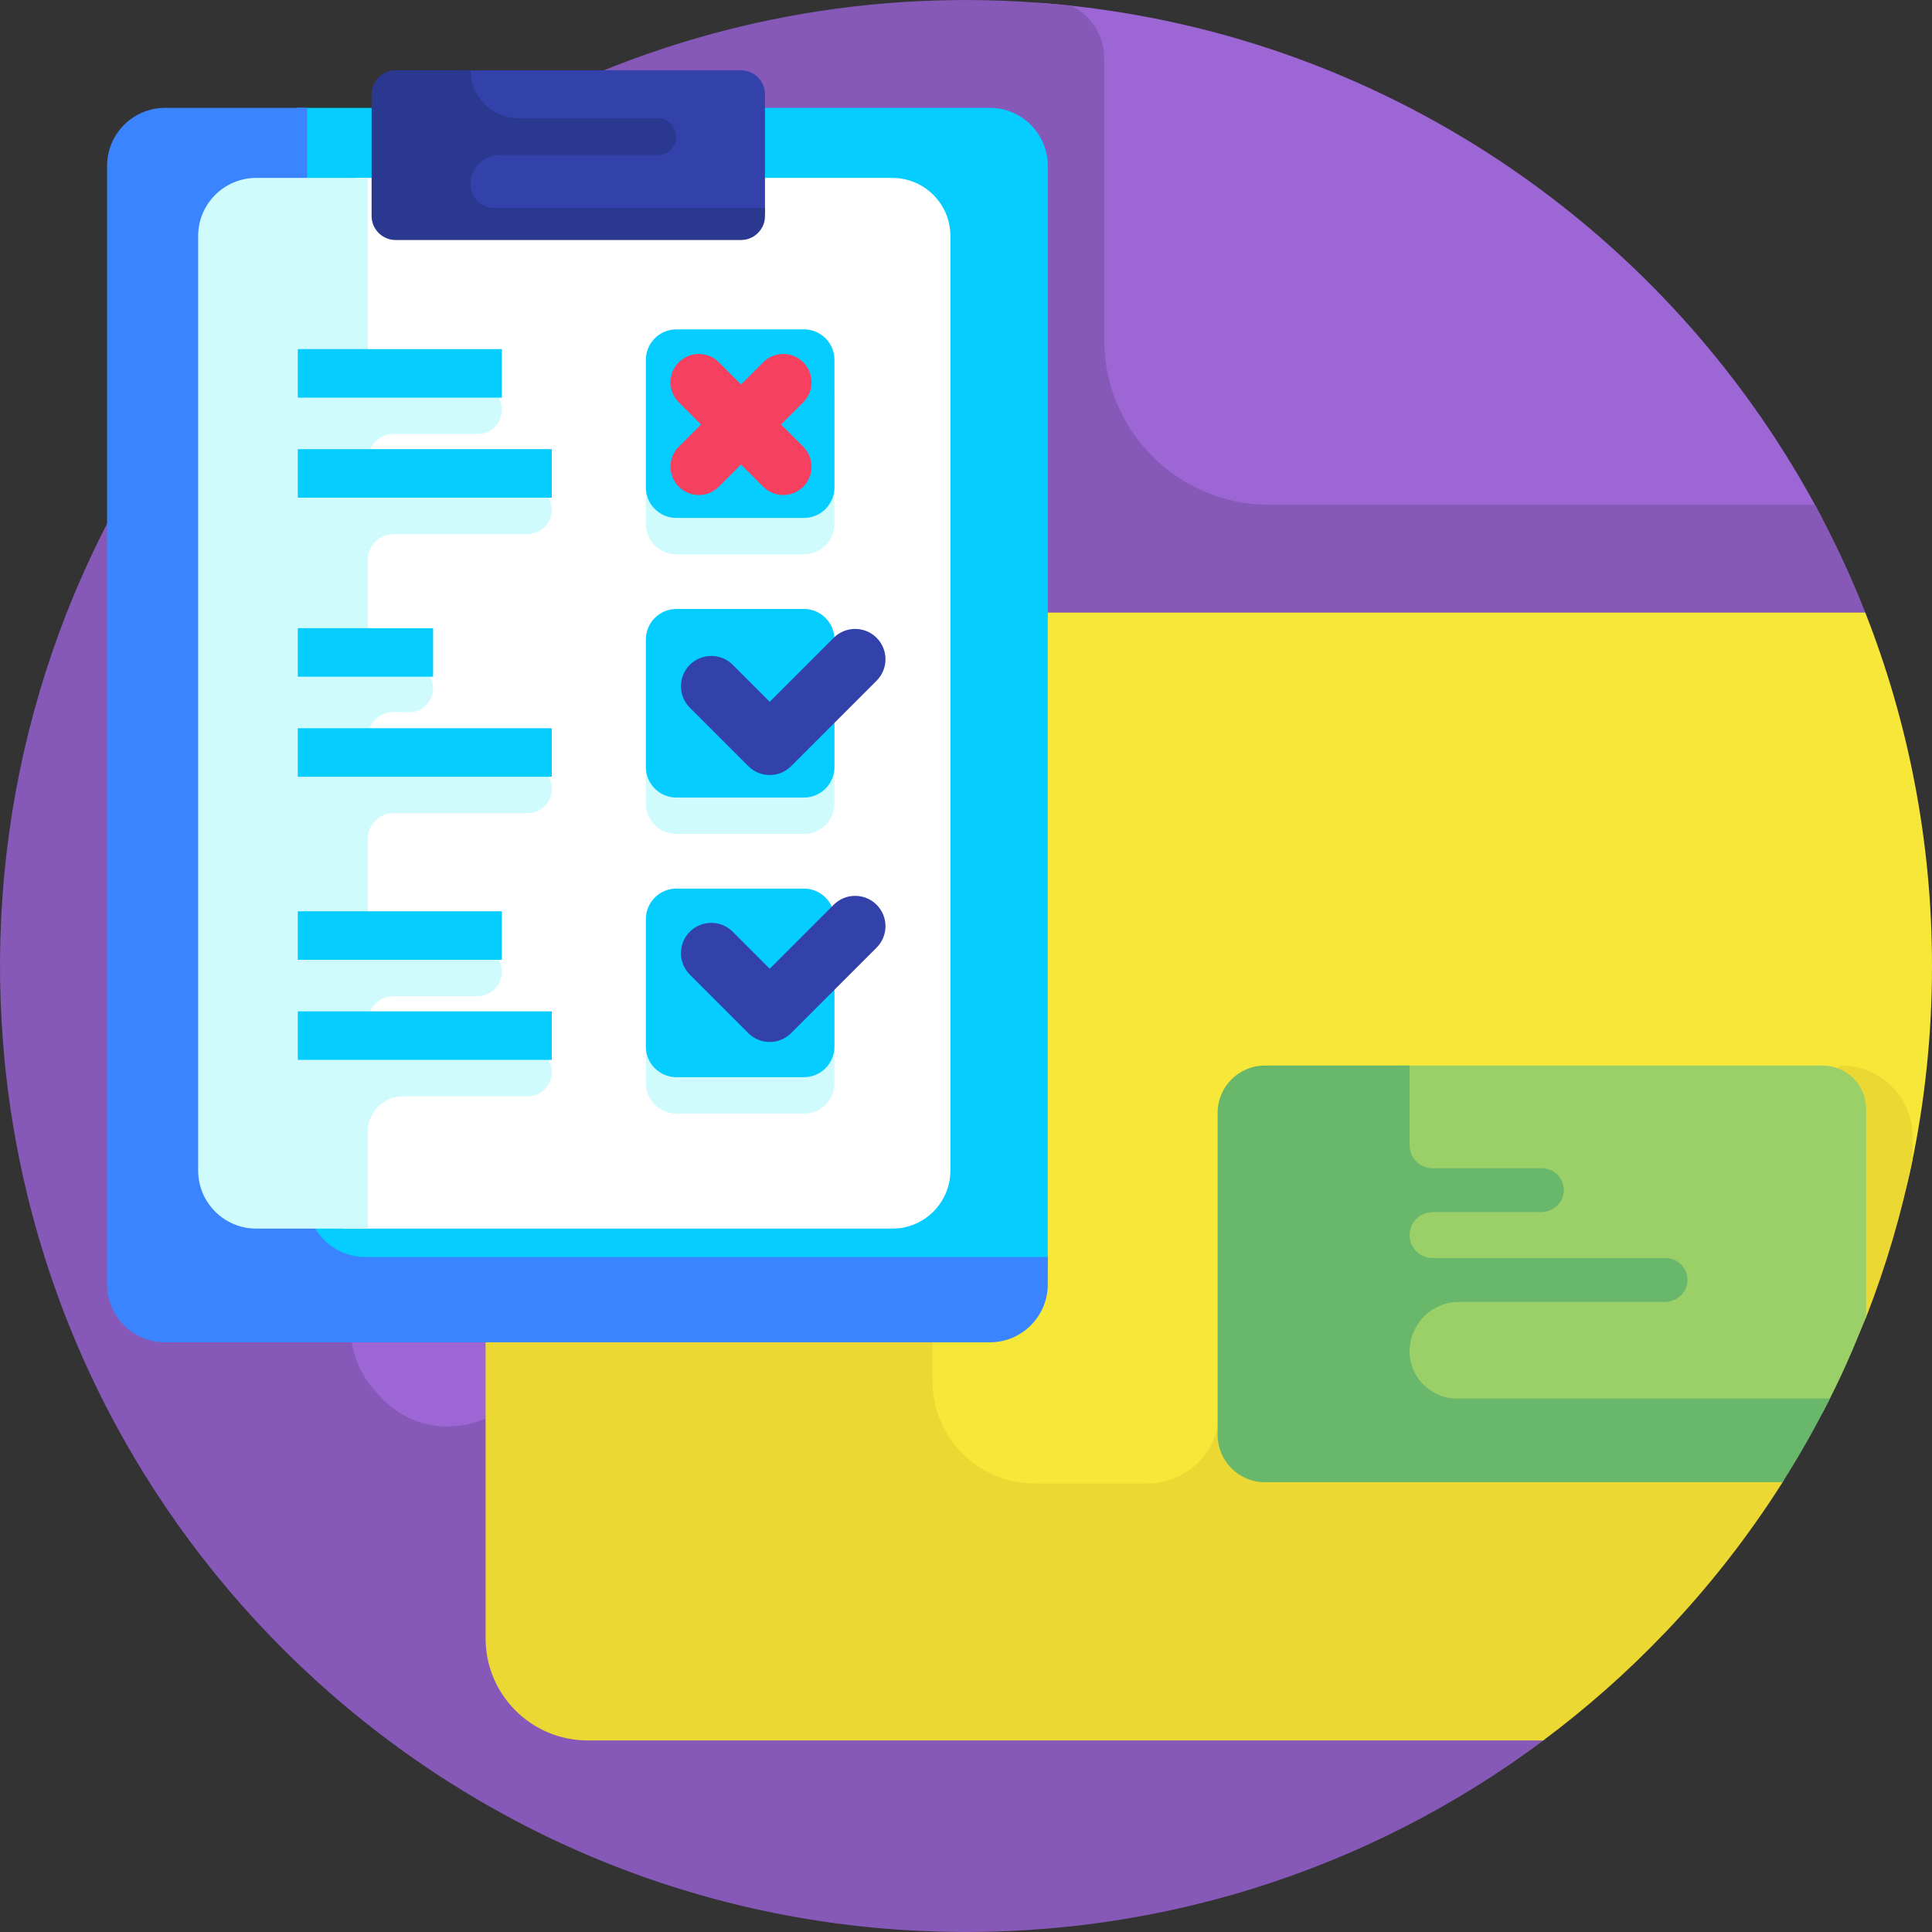 <svg id="Layer_1" enable-background="new 0 0 511.986 511.986" height="512" viewBox="0 0 511.986 511.986" width="512" xmlns="http://www.w3.org/2000/svg"><rect x="0" y="0" width="511.986" height="511.986" fill="#333333" stroke="none"/><g><g><circle cx="125.656" cy="345.093" fill="#9d66d5" r="62.718"/></g><g><g><path d="m275.679 137.668h207.36c-39.858-76.32-117.057-130.041-207.36-136.909z" fill="#9d66d5"/></g></g><path d="m480.971 133.762h-144.642c-24.139 0-43.708-19.569-43.708-43.708v-74.677c0-6.123-3.593-11.393-8.777-13.859-96.313-10.421-187.96 33.698-240.506 111.941v.016c-33.227 49.48-48.068 108.818-42.015 168.61.005.054.011.107.016.161 12.773 125.386 115.83 223.34 241.933 229.421 61.544 3.013 119.421-15.856 165.719-50.43l85.315-298.91c-3.869-9.833-8.328-19.37-13.335-28.565zm-380.679 235.834c-.415-.473-.829-.947-1.24-1.423-13.897-16.055-2.42-41.024 18.814-41.024h.985c13.694 0 24.801 11.085 24.822 24.779 0 .377.001.756.002 1.137.035 22.848-28.303 33.695-43.383 16.531z" fill="#8659b9"/><g><g><g><path d="m511.986 255.994c0-33.061-6.271-64.656-17.683-93.665h-263.158v239.148h160.337c55.379 0 103.687-38.502 115.054-92.702 3.572-17.032 5.45-34.687 5.45-52.781z" fill="#f6e738"/></g><path d="m488.008 282.375-165.048 91.918c0 .104.001.208.004.311.246 10.119-8.78 18.521-18.902 18.521h-29.871c-14.948 0-27.067-12.118-27.067-27.067v-203.73h-91.375c-14.949 0-27.067 12.118-27.067 27.067v244.758c0 14.949 12.118 27.067 27.067 27.067h253.229c11.503-8.59 22.304-18.133 32.257-28.567h.023c11.638-12.201 22.081-25.55 31.144-39.861l22.143-43.765c5.233-13.411 9.368-27.373 12.295-41.773v-6.047c0-10.4-8.431-18.832-18.832-18.832z" fill="#ecd833"/><g><path d="m483.009 282.375h-112.481v91.904h112.528c5.215-9.991 7.609-15.783 11.481-25.255v-55.121c-.001-6.367-5.161-11.528-11.528-11.528z" fill="#9bd069"/></g><g><path d="m386.066 370.606c-6.909 0-12.51-5.601-12.51-12.51 0-7.224 5.856-13.08 13.08-13.08h54.494c3.038 0 5.75-2.22 6.039-5.244.331-3.469-2.388-6.388-5.789-6.388h-61.742c-3.359 0-6.083-2.723-6.083-6.083 0-3.359 2.724-6.083 6.083-6.083h28.72c3.038 0 5.75-2.22 6.039-5.244.331-3.469-2.388-6.388-5.789-6.388h-28.97c-3.359 0-6.083-2.723-6.083-6.083v-21.129h-38.365c-6.909 0-12.51 5.601-12.51 12.51v85.387c0 6.909 5.601 12.51 12.51 12.51h137.195c4.45-7.027 8.392-13.887 12.548-22.175z" fill="#69b76b"/></g></g><g><g><g><path d="m277.663 336.7v-292.757c0-8.48-6.875-15.355-15.355-15.355h-183.654v308.112z" fill="#05cdff"/></g></g><g><g><path d="m96.757 333.101c-8.48 0-15.355-6.875-15.355-15.355v-289.157h-37.667c-8.48 0-15.355 6.875-15.355 15.355v296.417c0 8.48 6.875 15.355 15.355 15.355h218.573c8.48 0 15.355-6.875 15.355-15.355v-7.26z" fill="#3a84ff"/></g></g><g><g><path d="m91.161 325.587v-210.751l3.234-67.687h142.07c8.502 0 15.395 6.892 15.395 15.395v247.649c0 8.501-6.891 15.395-15.392 15.395-38.931-.001-132.06-.001-145.307-.001z" fill="#fff"/></g></g><g><g><path d="m202.723 56.756v-31.77c0-3.514-2.849-6.363-6.363-6.363h-72.913v38.133z" fill="#3342aa"/></g></g><g><g><path d="m131.066 55.136c-3.514 0-6.363-2.849-6.363-6.363 0-4.231 3.43-7.661 7.661-7.661h41.946c2.703 0 4.895-2.192 4.895-4.895 0-2.703-2.192-4.895-4.895-4.895h-36.906c-7.014 0-12.7-5.686-12.7-12.7h-19.866c-3.514 0-6.363 2.849-6.363 6.363v32.255c0 3.514 2.849 6.363 6.363 6.363h91.523c3.514 0 6.363-2.849 6.363-6.363v-2.104z" fill="#2b3890"/></g></g></g><g><g><path d="m213.044 146.901h-33.799c-4.467 0-8.088-3.621-8.088-8.088v-33.799c0-4.467 3.621-8.088 8.088-8.088h33.799c4.467 0 8.088 3.621 8.088 8.088v33.799c0 4.467-3.621 8.088-8.088 8.088z" fill="#d0fbfd"/></g></g><g><g><path d="m213.044 221.001h-33.799c-4.467 0-8.088-3.621-8.088-8.088v-33.799c0-4.467 3.621-8.088 8.088-8.088h33.799c4.467 0 8.088 3.621 8.088 8.088v33.799c0 4.467-3.621 8.088-8.088 8.088z" fill="#d0fbfd"/></g></g><g><g><path d="m213.044 295.101h-33.799c-4.467 0-8.088-3.621-8.088-8.088v-33.799c0-4.467 3.621-8.088 8.088-8.088h33.799c4.467 0 8.088 3.621 8.088 8.088v33.799c0 4.467-3.621 8.088-8.088 8.088z" fill="#d0fbfd"/></g></g><g><g><path d="m213.044 137.254h-33.799c-4.467 0-8.088-3.621-8.088-8.088v-33.798c0-4.467 3.621-8.088 8.088-8.088h33.799c4.467 0 8.088 3.621 8.088 8.088v33.799c0 4.466-3.621 8.087-8.088 8.087z" fill="#05cdff"/></g></g><g><g><path d="m213.044 211.355h-33.799c-4.467 0-8.088-3.621-8.088-8.088v-33.799c0-4.467 3.621-8.088 8.088-8.088h33.799c4.467 0 8.088 3.621 8.088 8.088v33.799c0 4.467-3.621 8.088-8.088 8.088z" fill="#05cdff"/></g></g><g><g><path d="m213.044 285.455h-33.799c-4.467 0-8.088-3.621-8.088-8.088v-33.799c0-4.467 3.621-8.088 8.088-8.088h33.799c4.467 0 8.088 3.621 8.088 8.088v33.799c0 4.467-3.621 8.088-8.088 8.088z" fill="#05cdff"/></g></g><g><g><path d="m146.228 135.106c0-3.552-2.879-6.431-6.431-6.431h-35.23c-3.738 0-6.999-2.881-7.111-6.618-.116-3.867 2.984-7.038 6.824-7.038h22.284c3.552 0 6.431-2.879 6.431-6.431 0-3.552-2.879-6.431-6.431-6.431h-29.11v-55.01h-29.545c-8.502 0-15.395 6.892-15.395 15.395v247.65c0 8.502 6.892 15.395 15.395 15.395h29.545v-25.626c0-5.214 4.227-9.441 9.441-9.441h32.902c3.552 0 6.431-2.879 6.431-6.431 0-3.552-2.879-6.431-6.431-6.431h-35.516c-3.771 0-6.828-3.057-6.828-6.828 0-3.771 3.057-6.828 6.828-6.828h22.284c3.552 0 6.431-2.879 6.431-6.431 0-3.552-2.879-6.431-6.431-6.431h-29.111v-28.82c0-3.771 3.057-6.828 6.828-6.828h35.516c3.552 0 6.431-2.879 6.431-6.431 0-3.552-2.879-6.431-6.431-6.431h-42.344v-6.982c0-.972.154-1.949.543-2.839 1.168-2.671 3.767-4.22 6.488-4.139l3.669.11c3.55.106 6.514-2.686 6.62-6.236.106-3.55-2.686-6.515-6.236-6.621l-11.085-.331v-27.228c0-3.771 3.057-6.828 6.828-6.828h35.516c3.552.001 6.431-2.878 6.431-6.43z" fill="#d0fbfd"/></g></g><g><g><g><path d="m78.916 92.512h54.08v12.862h-54.08z" fill="#05cdff"/></g></g></g><g><g><g><path d="m78.916 119.029h67.312v12.862h-67.312z" fill="#05cdff"/></g></g></g><g><g><g><path d="m78.916 166.467h35.859v12.862h-35.859z" fill="#05cdff"/></g></g></g><g><g><g><path d="m78.916 192.984h67.312v12.862h-67.312z" fill="#05cdff"/></g></g></g><g><g><g><path d="m78.916 241.495h54.08v12.862h-54.08z" fill="#05cdff"/></g></g></g><g><g><g><path d="m78.916 268.012h67.312v12.862h-67.312z" fill="#05cdff"/></g></g></g><g><g><g><path d="m203.978 276.123c-2.057 0-4.115-.784-5.684-2.355l-15.486-15.485c-3.14-3.139-3.14-8.229-.001-11.368 3.14-3.139 8.23-3.14 11.368 0l9.802 9.801 16.956-16.958c3.14-3.139 8.229-3.139 11.369 0 3.139 3.139 3.139 8.229 0 11.368l-22.641 22.642c-1.569 1.57-3.627 2.355-5.683 2.355z" fill="#3342aa"/></g></g></g><g><g><g><path d="m203.978 205.384c-2.057 0-4.115-.785-5.684-2.355l-15.486-15.485c-3.14-3.139-3.14-8.229-.001-11.368 3.14-3.139 8.23-3.14 11.368 0l9.802 9.801 16.956-16.958c3.14-3.139 8.229-3.139 11.369 0 3.139 3.139 3.139 8.229 0 11.368l-22.641 22.642c-1.569 1.57-3.627 2.355-5.683 2.355z" fill="#3342aa"/></g></g></g><g><g><g><path d="m185.185 131.181c-1.92 0-3.84-.733-5.306-2.198-2.93-2.93-2.93-7.681 0-10.61l22.37-22.37c2.931-2.93 7.681-2.93 10.611 0s2.93 7.681 0 10.61l-22.37 22.37c-1.464 1.465-3.385 2.198-5.305 2.198z" fill="#f5415f"/></g></g><g><g><path d="m207.555 131.181c-1.92 0-3.84-.733-5.306-2.198l-22.37-22.37c-2.93-2.93-2.93-7.681 0-10.61 2.931-2.93 7.681-2.93 10.611 0l22.37 22.37c2.93 2.93 2.93 7.681 0 10.61-1.465 1.465-3.385 2.198-5.305 2.198z" fill="#f5415f"/></g></g></g></g></g></svg>